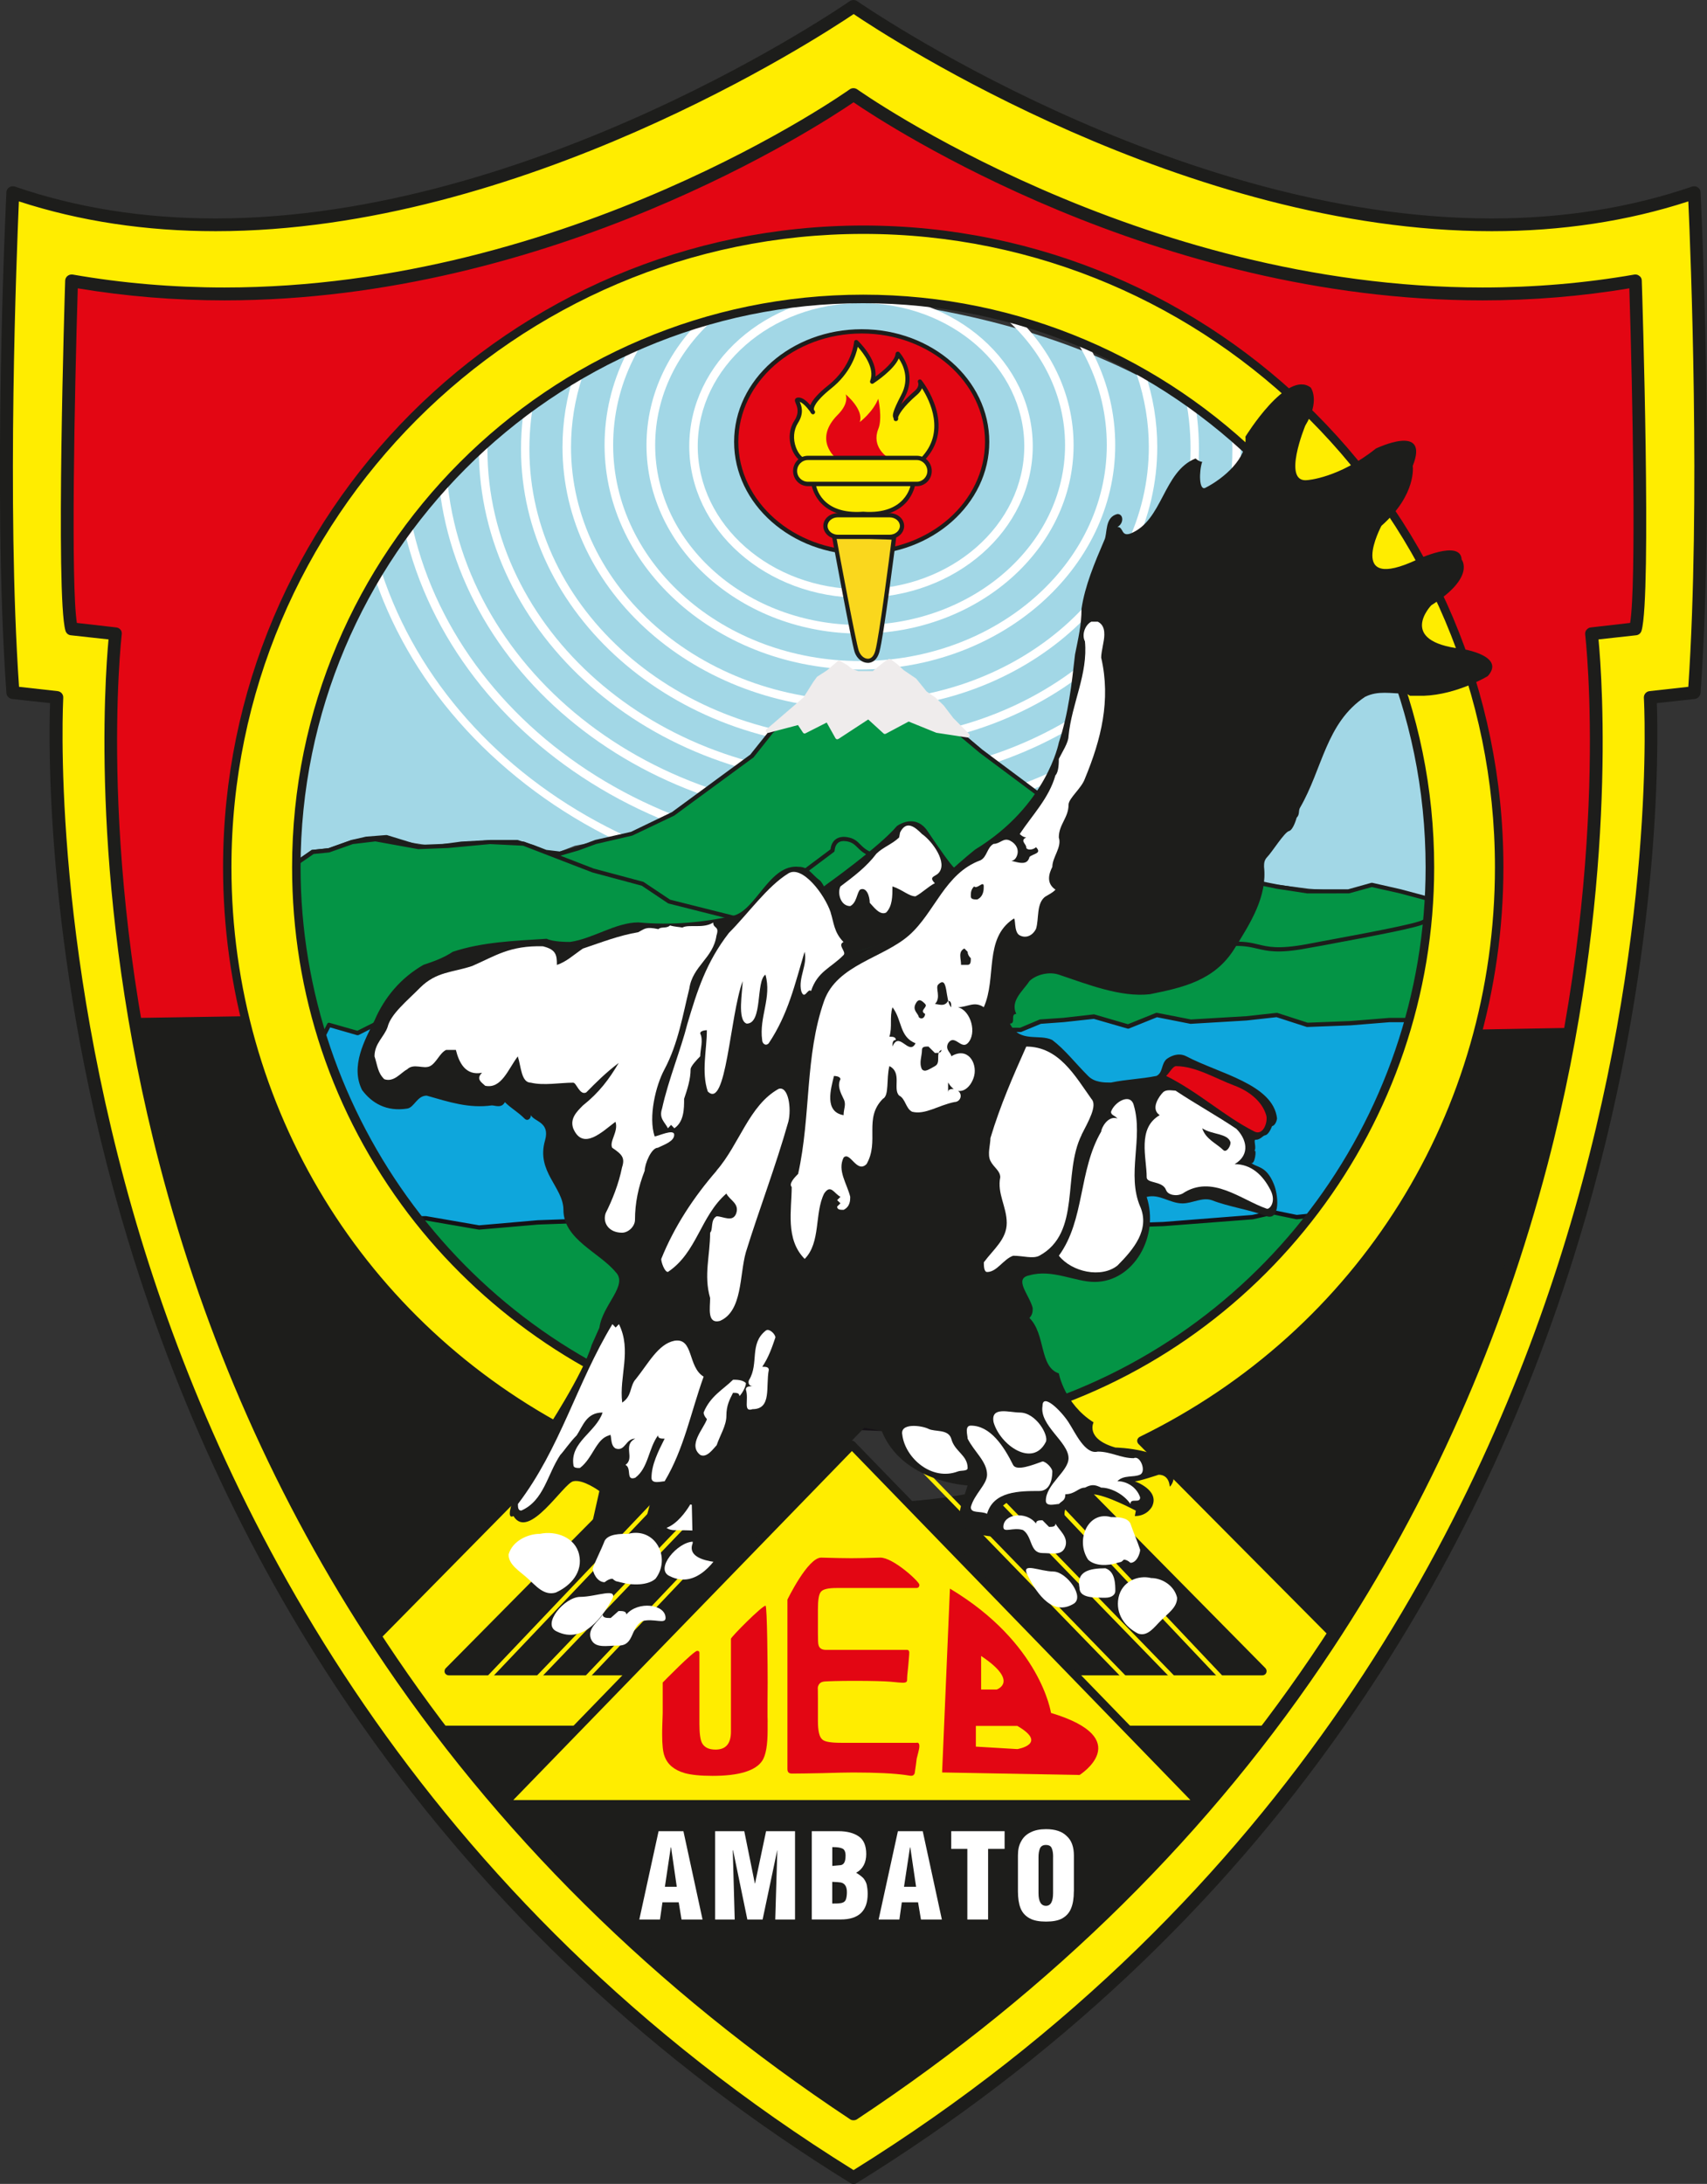 <?xml version="1.0" encoding="UTF-8"?>
<svg id="Capa_2" data-name="Capa 2" xmlns="http://www.w3.org/2000/svg" viewBox="0 0 344.44 440.59">
  <rect x="0" y="0" width="344.44" height="440.59" fill="#333333" stroke="none"/>
  <defs>
    <style>
      .cls-1, .cls-2 {
        fill: #fff;
      }

      .cls-3 {
        fill: #049445;
      }

      .cls-3, .cls-2, .cls-4, .cls-5, .cls-6, .cls-7, .cls-8, .cls-9 {
        fill-rule: evenodd;
      }

      .cls-4 {
        fill: #fad71d;
      }

      .cls-10 {
        fill: #efecec;
      }

      .cls-11, .cls-6 {
        fill: #e30613;
      }

      .cls-5 {
        fill: #a2d7e6;
      }

      .cls-7, .cls-12 {
        fill: #1d1d1b;
      }

      .cls-8 {
        fill: #0ea6dc;
      }

      .cls-9, .cls-13 {
        fill: #ffed00;
      }

      .cls-14 {
        fill: #151116;
      }
    </style>
  </defs>
  <g id="Capa_1-2" data-name="Capa 1">
    <g>
      <path class="cls-5" d="M59.79,174.97l2.64-2.99,2.65-.34,6.33-1.34,6.98-1.01,8.65,1.34h7.64l9.67-.33,7.32,2,4.32-1.66,10-2,10.32-4.34,6.32-5,6.01-4.33,5.3-5.03,6.68-6.98,3.64-3.02,4.02-4.69,2.64,1.02h4.01l4.32-1.33,12,10.35,12.62,10.98,13,9.37,17.64,7.33,16.62,4.68,12.99,1.65,8.99,.68,3.67-1.01,11.65,2.69s11.46-107.42-114.25-121.34c0,0-112.81,1.21-114.39,114.63Z"/>
      <g>
        <path class="cls-1" d="M173.73,120.59c-19.11,0-34.65-13.73-34.65-30.58s15.54-30.59,34.65-30.59,34.66,13.71,34.66,30.59-15.54,30.58-34.66,30.58Zm0-59.44c-18.17,0-32.94,12.95-32.94,28.86s14.77,28.86,32.94,28.86,32.95-12.96,32.95-28.86-14.77-28.86-32.95-28.86Z"/>
        <path class="cls-1" d="M173.54,127.82c-23.76,0-43.09-17.07-43.09-38.02s19.32-37.99,43.09-37.99,43.09,17.03,43.09,37.99-19.32,38.02-43.09,38.02Zm0-74.3c-22.82,0-41.34,16.27-41.34,36.28s18.52,36.29,41.34,36.29,41.37-16.27,41.37-36.29-18.57-36.28-41.37-36.28Z"/>
        <path class="cls-1" d="M173.54,135.07c-28.42,0-51.55-20.31-51.55-45.27,0-12.65,5.78-24.37,16.27-32.98,.11-.08,.22-.15,.34-.16l9.99-2.4,.08-.03,16.92-2.24c.05-.01,.09-.01,.09-.01l27.05,.75c.1,.03,.17,.03,.25,.05l7.57,2.23,8.22,1.92c.15,.03,.26,.09,.35,.19,10.26,8.61,15.91,20.22,15.91,32.68,0,24.96-23.11,45.27-51.51,45.27Zm-34.32-76.78c-10.01,8.24-15.5,19.42-15.5,31.5,0,24.02,22.36,43.57,49.82,43.57s49.79-19.55,49.79-43.57c0-11.89-5.38-22.99-15.11-31.24l-8.07-1.89-7.55-2.23-26.84-.74-16.78,2.23-9.76,2.36Z"/>
        <path class="cls-1" d="M173.54,143.05c-33.12,0-60.04-23.7-60.04-52.86,0-10.15,3.27-19.99,9.46-28.47,.1-.13,.25-.23,.4-.31l9.53-3.41,.05-.03,15.66-3.71,.08-.03,16.92-2.24c.05-.01,.09-.01,.09-.01l27.05,.75c.1,.03,.17,.03,.25,.05l7.57,2.23,18.98,4.45,.13,.04,3.7,1.49c.14,.05,.27,.13,.35,.28,6.4,8.63,9.79,18.63,9.79,28.92,0,29.16-26.9,52.86-59.99,52.86ZM124.21,62.95c-5.87,8.14-8.99,17.54-8.99,27.24,0,28.21,26.16,51.16,58.32,51.16s58.27-22.95,58.27-51.16c0-9.83-3.21-19.41-9.3-27.71l-3.42-1.37-18.94-4.44-7.55-2.23-26.84-.74-16.78,2.23-15.56,3.69-9.21,3.32Z"/>
        <path class="cls-1" d="M173.54,150.85c-37.73,0-68.41-27.03-68.41-60.25,0-8.58,1.96-16.81,5.79-24.51,.11-.2,.29-.38,.5-.42l21.48-7.68,.05-.03,15.66-3.71,.08-.03,16.92-2.24c.05-.01,.09-.01,.09-.01l27.05,.75c.1,.03,.17,.03,.25,.05l7.57,2.23,18.98,4.45,.13,.04,14.75,5.93c.07,.04,.1,.05,.1,.05l1.53,.87c.17,.09,.26,.21,.36,.39,3.67,7.53,5.5,15.56,5.5,23.86,0,33.22-30.67,60.25-68.4,60.25Zm-61.22-83.68c-3.65,7.37-5.5,15.23-5.5,23.43,0,32.28,29.94,58.52,66.73,58.52s66.68-26.24,66.68-58.52c0-7.94-1.74-15.64-5.25-22.88l-1.19-.72-14.68-5.89-18.94-4.44-7.55-2.23-26.84-.74-16.78,2.23-15.56,3.69-21.1,7.55Z"/>
        <path class="cls-1" d="M173.54,158.29c-42.43,0-76.92-30.39-76.92-67.69,0-6.15,.93-12.21,2.77-18.02,.05-.21,.19-.38,.38-.5l10.17-5.84s.08-.04,.13-.05l22.82-8.19,.05-.03,15.66-3.71,.08-.03,16.92-2.24c.05-.01,.09-.01,.09-.01l27.05,.75c.1,.03,.17,.03,.25,.05l7.57,2.23,18.98,4.45,.13,.04,14.75,5.93c.07,.04,.1,.05,.14,.07l13.04,7.64c.19,.11,.34,.29,.38,.5,1.59,5.44,2.38,11.17,2.38,16.97,0,37.3-34.48,67.69-76.84,67.69ZM100.92,73.43c-1.71,5.52-2.57,11.3-2.57,17.17,0,36.36,33.74,65.98,75.19,65.98s75.13-29.63,75.13-65.98c0-5.54-.73-10.98-2.23-16.15l-12.67-7.45-14.68-5.89-18.94-4.44-7.55-2.23-26.84-.74-16.78,2.23-15.56,3.69-22.68,8.14-9.82,5.67Z"/>
        <path class="cls-1" d="M173.54,165.77c-47.05,0-85.33-33.73-85.33-75.17,0-3.75,.26-7.29,.84-10.89,.04-.21,.18-.43,.34-.56l6.96-5.07s.07-.04,.07-.04l13.53-7.8s.08-.04,.13-.05l22.82-8.19,.05-.03,15.66-3.71,.08-.03,16.92-2.24c.05-.01,.09-.01,.09-.01l27.05,.75c.1,.03,.17,.03,.25,.05l7.57,2.23,18.98,4.45,.13,.04,14.75,5.93c.07,.04,.1,.05,.14,.07l13.94,8.19,9.02,5.18c.21,.13,.36,.33,.4,.59,.64,3.73,.93,7.37,.93,11.15,0,41.44-38.26,75.17-85.33,75.17ZM90.72,80.33c-.55,3.36-.78,6.76-.78,10.27,0,40.49,37.48,73.42,83.6,73.42s83.63-32.94,83.63-73.42c0-3.54-.28-6.98-.86-10.47l-8.67-4.97-13.86-8.16-14.68-5.89-18.94-4.44-7.55-2.23-26.84-.74-16.78,2.23-15.56,3.69-22.68,8.14-13.41,7.75-6.61,4.83Z"/>
        <path class="cls-1" d="M173.54,173.2c-51.71,0-93.79-37.05-93.79-82.59,0-1.38,0-2.69,.11-4.04,.01-.25,.15-.5,.33-.63l16.15-11.85s.07-.04,.07-.04l13.53-7.8s.08-.04,.13-.05l22.82-8.19,.05-.03,15.66-3.71,.08-.03,16.92-2.24c.05-.01,.09-.01,.09-.01l27.05,.75c.1,.03,.17,.03,.25,.05l7.57,2.23,18.98,4.45,.13,.04,14.75,5.93c.07,.04,.1,.05,.14,.07l13.94,8.19,14.78,8.55,3.45,2.32c.17,.15,.34,.38,.37,.63,.16,2.02,.23,3.74,.23,5.42,0,45.54-42.08,82.59-93.8,82.59ZM81.56,87.09c-.07,1.14-.07,2.31-.07,3.51,0,44.6,41.31,80.88,92.05,80.88s92.08-36.28,92.08-80.88c0-1.5-.07-3.08-.21-4.88l-3.03-2.06-14.75-8.5-13.86-8.16-14.68-5.89-18.94-4.44-7.55-2.23-26.84-.74-16.78,2.23-15.56,3.69-22.68,8.14-13.41,7.75-15.77,11.58Z"/>
        <path class="cls-1" d="M173.54,180.61c-26.68,0-51.96-8.97-71.1-25.34-19.14-16.3-30.18-38.21-31.09-61.64,0-.3,.11-.52,.32-.68l6.92-5.82,17.77-13.04s.07-.04,.07-.04l13.53-7.8s.08-.04,.13-.05l22.82-8.19,.05-.03,15.66-3.71,.08-.03,16.92-2.24c.05-.01,.09-.01,.09-.01l27.05,.75c.1,.03,.17,.03,.25,.05l7.57,2.23,18.98,4.45,.13,.04,14.75,5.93c.07,.04,.1,.05,.14,.07l13.94,8.19,14.78,8.55,10.95,7.48,.17-.12c.25-.17,.6-.2,.9-.05,.29,.15,.45,.43,.45,.75v.31c0,49.64-45.86,90.01-102.23,90.01ZM73.09,93.97c2.08,47.67,46.09,84.95,100.45,84.95s99.89-39.09,100.51-87.34c-.1-.03-.17-.07-.27-.11l-11.4-7.82-14.75-8.5-13.86-8.16-14.68-5.89-18.94-4.44-7.55-2.23-26.84-.74-16.78,2.23-15.56,3.69-22.68,8.14-13.41,7.75-17.68,12.96-6.56,5.5Z"/>
      </g>
      <g>
        <path class="cls-11" d="M15.14,57.58l-.47,68.53,10,1.34s-6.22,51.39,3.78,78.76l25.28,.43s-12.86-42.27,5.09-80.1c0,0,10.22-28.25,33.07-46.04,0,0,32.19-30.26,76.1-31.58,0,0,61.49-4.24,105.18,49.37,0,0,37.95,48.73,21.1,106.76l-1.57,3.59,25.08-.44s9.31-73.44,3.1-79.67l9.97-1.33-1.09-69.63s-84.1,15.08-157.54-38.5c0,0-85.21,53.18-157.08,38.5Z"/>
        <path class="cls-11" d="M292.71,209.1c-.14,0-.28-.08-.36-.21-.06-.12-.09-.28-.06-.4l1.57-3.58c8.65-29.8,2.47-57.12-4.21-74.8-7.26-19.16-16.7-31.41-16.81-31.54-37.3-45.73-87.22-49.28-101.64-49.28-2.02,0-3.14,.07-3.14,.07-43.29,1.33-75.55,31.2-75.86,31.48-22.53,17.55-32.86,45.59-32.95,45.9-17.29,36.36-5.8,77.33-5.11,79.71,0,0,.06,.12,.06,.21,0,.26-.2,.42-.46,.46h0l-25.31-.46c-.16,0-.31-.09-.38-.28-9.44-25.86-4.4-73.54-3.85-78.54l-9.58-1.27c-.21-.04-.39-.23-.35-.43l.45-68.53c0-.12,.04-.24,.15-.33,.11-.05,.23-.09,.36-.08,8.28,1.69,17.19,2.55,26.47,2.55,63.86,0,129.67-40.59,130.31-41,.15-.08,.33-.08,.47,.01,45.74,33.38,95.41,40.38,129.01,40.38,17.13,0,28.09-1.92,28.23-1.94,.1-.01,.23,.03,.34,.08,.08,.09,.14,.21,.14,.32l1.12,69.64c0,.24-.18,.42-.39,.46l-9.28,1.21c5.34,9.37-3.07,76.45-3.45,79.38-.04,.23-.23,.38-.42,.38l-25.08,.47h0ZM171.2,48.42c14.53,0,64.77,3.57,102.33,49.62,.09,.13,9.63,12.45,16.92,31.76,6.77,17.79,12.97,45.31,4.24,75.42l-1.31,3,24.02-.4c3.22-25.44,7.97-74.16,3.2-78.93-.13-.12-.15-.31-.1-.44,.05-.16,.2-.27,.35-.31l9.6-1.29-1.09-68.76c-2.33,.39-12.7,1.89-27.86,1.89-33.68,0-83.39-7-129.27-40.38-4.5,2.73-68.4,41.01-130.53,41.01-9.15,0-17.93-.84-26.13-2.49l-.45,67.63,9.63,1.3c.23,.01,.37,.21,.35,.46-.05,.52-6.05,51.26,3.66,78.29l24.41,.43c-1.41-5.19-11.42-44.67,5.29-79.85,.09-.23,10.5-28.54,33.2-46.17,.29-.3,32.78-30.39,76.35-31.73,0,0,1.14-.05,3.2-.05Z"/>
      </g>
      <g>
        <path class="cls-7" d="M28.45,206.22l20.87-.32,4.22,12.47,7.56,17.12,6.86,12.03,10.2,13.1,9.77,10.03,9.11,7.15,6.64,4.87s74.78,54.98,155.31-11.13c0,0,32.21-28.26,38.84-62.95l19.93-.35-11.28,41.3-8.21,24.25-9.1,19.79-10.41,20.91-10.9,17.37-12.86,17.76-27.52,32.01-19.75,18.04-16.62,13.57-18.92,13.25-24.61-17.7-18.19-15.34-12.19-12.01-13.54-14.01-16.2-20.04-13.09-18.67-11.77-19.36-10.43-22.03-8.62-18.92-6.23-17.58-8.66-33.35-.25-11.26Z"/>
        <path class="cls-12" d="M172.22,427.32c-.17,0-.34-.04-.49-.16l-24.61-17.67-18.23-15.39-12.25-12.07-13.59-14.05-16.23-20.06-13.12-18.74-11.79-19.39-.05-.08-10.43-22.04-8.63-18.9-6.26-17.64-8.68-33.46-.03-.17-.23-11.27c-.03-.23,.04-.44,.23-.62,.14-.17,.36-.26,.59-.26l20.9-.33c.37,.04,.7,.25,.82,.62l4.22,12.44,7.49,17.01,6.82,11.92,10.15,13.06,9.68,9.93,9.06,7.08,6.64,4.89c.29,.17,29.43,21.25,70.19,21.25,29.59,0,57.89-10.9,84.08-32.38,.3-.26,32-28.42,38.52-62.42,.08-.42,.45-.71,.84-.71l19.92-.36c.28,0,.53,.12,.7,.33,.15,.19,.21,.5,.12,.75l-11.25,41.3-8.22,24.29s-.01,.04-.04,.07l-9.09,19.8-10.47,20.93-10.9,17.44-12.9,17.84-27.54,32.09s-.07,.04-.07,.04l-19.79,18.06-16.64,13.61-18.96,13.26c-.16,.11-.32,.15-.5,.15Zm-108.82-118.37l11.76,19.3,13.02,18.66,16.19,19.96,13.5,13.94,12.19,12.01,18.12,15.3,24.05,17.29,18.39-12.88,16.6-13.53,19.68-17.95,27.48-32.01,12.83-17.74,10.86-17.29,10.38-20.86,9.06-19.71,8.18-24.22,10.98-40.12-18.1,.31c-6.9,34.28-38.65,62.46-38.96,62.78-26.53,21.72-55.18,32.76-85.2,32.76-41.33,0-70.92-21.4-71.21-21.61l-6.65-4.89-9.12-7.15s-.07-.05-.07-.05l-9.79-10.03-.07-.07-10.2-13.12s-.06-.07-.07-.12l-6.88-12s-.01-.08-.04-.08l-7.55-17.13-4.04-11.93-19.4,.3,.24,10.28,8.61,33.27,6.22,17.52,8.61,18.81,10.4,22Z"/>
      </g>
      <polygon class="cls-8" points="63.1 204.58 74.08 250.08 274.1 249.21 288.75 202.01 63.1 204.58"/>
      <g>
        <g>
          <polygon class="cls-3" points="58.78 174.86 63.12 171.84 66.38 171.52 71.08 169.85 73.98 169.19 77.96 168.87 84.47 170.87 88.08 170.87 93.13 170.19 98.92 169.85 104.33 169.85 107.61 170.87 110.13 171.84 113.04 172.19 116.65 171.19 120.27 169.85 127.47 168.2 135.81 164.2 143.05 158.89 151.7 152.55 155.7 147.58 162.91 141.28 165.46 137.6 169.43 134.62 171.97 136.26 176.33 136.6 179.21 134.27 184.26 138.6 188.24 141.95 194.01 148.25 198.02 151.56 205.58 157.22 211.36 161.55 218.96 166.54 252.61 177.85 257.65 178.84 263.8 179.83 267.79 179.83 272.12 179.83 276.82 178.49 282.61 179.83 287.67 181.16 291.31 181.16 290.58 205.79 280.44 205.79 272.51 206.43 263.8 206.77 257.65 204.77 251.53 205.44 240.3 206.11 233.45 204.77 227.63 207.1 220.79 205.12 214.65 205.79 209.94 206.11 205.94 207.79 85.56 207.44 82.3 207.44 79.01 208.11 76.15 206.43 72.18 208.44 66.38 206.77 64.2 211.1 57.7 191.48 58.78 174.86"/>
          <path class="cls-12" d="M64.2,211.51h-.04c-.17,0-.31-.12-.36-.29l-6.52-19.6s0-.12,0-.17l1.07-16.62c0-.13,.08-.25,.17-.35l4.33-2.98c.07-.04,.14-.05,.24-.05l3.17-.33,4.66-1.66,2.92-.67,4.05-.32h.17l6.45,1.98h3.55l5.02-.67,5.8-.32h5.56l3.26,1.02,2.53,.98,2.71,.32,3.55-.98,3.59-1.34,7.24-1.64,8.26-3.98,15.81-11.6,3.94-4.93,7.27-6.33,2.47-3.62s.07-.07,.1-.08l3.96-3c.16-.12,.35-.12,.5-.01l2.44,1.58,4.08,.32,2.75-2.2c.16-.13,.4-.13,.56,0l5.05,4.32,3.95,3.32,5.84,6.34,3.94,3.3,13.36,9.97,7.53,4.93,33.59,11.29,5,.99,6.15,.98h8.16l4.65-1.3s.16-.01,.22-.01l5.77,1.31,5,1.34h3.61c.12,0,.2,.04,.28,.12,.1,.08,.14,.21,.14,.31l-.72,24.61c0,.23-.2,.43-.43,.43h-10.13l-7.91,.64-8.7,.33s-.12,0-.15-.01l-6.08-1.97-6.04,.67-11.23,.67h-.11l-6.74-1.33-5.66,2.28c-.08,.04-.19,.04-.3,.01l-6.79-1.96-6.05,.66-4.63,.34-3.92,1.62s-.11,.04-.18,.04h0l-120.38-.35h-3.24l-3.2,.66c-.1,.03-.2,0-.29-.04l-2.68-1.57-3.77,1.9c-.11,.04-.21,.04-.32,.03l-5.44-1.57-2.03,4.01c-.06,.15-.21,.23-.37,.23Zm-6.09-20.1l6.18,18.55,1.72-3.38c.09-.23,.3-.29,.48-.23l5.63,1.6,3.83-1.92c.13-.07,.27-.04,.4,.01l2.75,1.6,3.1-.66h3.35l120.3,.36,3.89-1.64c.06-.03,.09-.04,.16-.04l4.68-.32,6.13-.7s.14,0,.17,.03l6.72,1.96,5.64-2.28c.09-.01,.19-.04,.27-.01l6.8,1.33,11.15-.66,6.12-.67h.14l6.13,1.98,8.59-.33,7.92-.64h9.77l.68-23.77h-3.27l-5.07-1.35-5.66-1.27-4.61,1.27h-.11s-8.32,.01-8.32,.01l-6.2-.95-5.07-1.05-33.69-11.34s-.06-.01-.06-.01l-7.63-4.99-13.41-10-3.99-3.34-5.82-6.35-3.94-3.28-4.81-4.09-2.59,2.09c-.1,.05-.19,.09-.33,.09l-4.33-.34s-.13-.01-.19-.07l-2.29-1.49-3.67,2.78-2.49,3.59s-.04,.04-.07,.09l-7.23,6.3-3.93,4.95-.09,.05-15.89,11.66-8.41,4.01-.08,.03-7.25,1.68-3.57,1.31-3.63,1.05h-.19l-2.88-.36h-.09s-2.55-1.03-2.55-1.03l-3.17-.97h-5.34l-5.75,.36-5.05,.66h-3.65s-.09,0-.13-.03l-6.43-1.97-3.9,.32-2.81,.66-4.69,1.66s-.04,.03-.08,.03l-3.17,.31-4.04,2.8-1.1,16.34Z"/>
        </g>
        <g>
          <path class="cls-3" d="M60.09,173.98l3.03-2.13,3.26-.32,4.71-1.68,4.67-.55,8.72,1.57,5.93-.23,8.52-.79,6.74,.35,13.98,5.38,10.02,2.69,5.38,3.63,14.32,3.59,18.63-13.94s0-2.69,2.86-2.25c2.88,.46,2.14,2.71,6.82,3.59,4.67,.91,7.86,1.34,13.63,2.68,5.71,1.35,15.04,9.44,25.06,10.35,10.03,.91,11.11,7.19,18.63,6.3,7.52-.88,6.81-1.35,13.27-1.78,6.44-.46,5.74,2.25,15.39,.43,9.68-1.78,22.23-4.04,23.65-4.95"/>
          <path class="cls-12" d="M233.59,192.73c-3.08,0-5.05-1.25-7.29-2.67-2.38-1.53-5.09-3.27-9.96-3.71-6.27-.56-12.35-3.91-17.21-6.62-3.1-1.73-5.79-3.22-7.92-3.73-3.95-.93-6.64-1.41-9.52-1.94-1.3-.21-2.63-.46-4.08-.75-2.73-.52-3.75-1.5-4.57-2.32-.6-.59-1.11-1.09-2.25-1.27-.74-.11-1.34,0-1.72,.35-.62,.54-.65,1.46-.65,1.46,0,.16-.05,.28-.16,.36l-18.62,13.96c-.12,.05-.25,.08-.39,.05l-14.31-3.61-.14-.05-5.3-3.55-9.97-2.68-13.97-5.39-6.65-.33-8.49,.79-5.95,.23h-.09l-8.64-1.56-4.54,.54-4.69,1.66s-.04,.03-.08,.03l-3.14,.31-2.96,2.04c-.19,.15-.45,.08-.6-.08-.11-.21-.07-.48,.13-.63l3-2.11c.07-.04,.14-.05,.24-.05l3.17-.33,4.66-1.66h.07l4.69-.58h.09l8.7,1.56,5.89-.23,8.5-.75,6.78,.32c.07,0,.11,0,.16,.03l13.97,5.4,9.97,2.67s.09,.01,.15,.07l5.32,3.55,14.06,3.53,18.3-13.69c.05-.42,.21-1.3,.91-1.92,.62-.51,1.42-.7,2.43-.54,1.41,.21,2.05,.84,2.72,1.53,.77,.75,1.64,1.61,4.12,2.08,1.46,.28,2.79,.51,4.08,.75,2.9,.52,5.61,1.03,9.55,1.96,2.28,.51,4.99,2.04,8.16,3.78,5.05,2.82,10.77,5.98,16.89,6.53,5.07,.47,7.88,2.28,10.35,3.85,2.43,1.53,4.52,2.88,8.19,2.47,3.32-.42,5-.71,6.47-.99,1.8-.31,3.19-.58,6.77-.83,2.72-.17,4.21,.16,5.68,.52,2,.48,4.05,.99,9.69-.04l3.12-.59c8.53-1.58,19.16-3.55,20.36-4.32,.21-.11,.47-.07,.59,.13,.14,.2,.07,.47-.12,.59-1.27,.79-9.38,2.33-20.67,4.44l-3.15,.56c-5.78,1.1-7.95,.56-10.05,.07-1.41-.33-2.83-.67-5.41-.5-3.53,.24-4.91,.5-6.67,.82-1.41,.27-3.16,.59-6.55,1.01-.51,.05-1.01,.05-1.46,.05Z"/>
        </g>
      </g>
      <g>
        <polygon class="cls-3" points="75.89 247.35 79.88 245.88 85.98 245.75 96.69 247.63 108.55 246.61 121.45 246.14 154.01 249.63 234.75 246.93 252.7 245.55 257.03 244.61 261.65 245.51 265.62 245.09 271.65 248.16 261.65 261.14 238.36 274.28 214.1 284.23 181.35 288.41 147.7 287.01 130.94 282.09 103.99 270.58 83.91 255.76 75.89 247.35"/>
        <path class="cls-14" d="M181.35,288.84h-.01l-33.66-1.38s-.08,0-.11-.03l-16.74-4.92-27.01-11.54s-.04-.04-.09-.05l-20.05-14.8-8.08-8.47c-.11-.09-.15-.23-.11-.38,.01-.16,.13-.25,.25-.3l3.99-1.5,.13-.04,6.09-.09,10.73,1.86,11.81-1.03,12.94-.46,32.6,3.5,80.68-2.69,17.94-1.41,4.29-.94h.17l4.56,.93,3.89-.42c.09,0,.17,0,.25,.04l6.01,3.06c.14,.07,.2,.17,.23,.28,.03,.12,0,.24-.07,.36l-10.02,12.98s-.07,.08-.07,.08l-23.35,13.18-24.3,9.99-.12,.03-32.74,4.17h-.04Zm-33.6-2.25l33.58,1.38,32.62-4.14,24.23-9.96,23.17-13.07,9.65-12.49-5.46-2.75-3.82,.42h-.15l-4.54-.94-4.23,.95-18.03,1.38-80.76,2.72-32.58-3.51-12.86,.47-11.84,1.02h-.11l-10.72-1.85-5.93,.09-3.3,1.22,7.57,7.96,19.96,14.72,26.91,11.52,16.64,4.87Z"/>
      </g>
      <g>
        <path class="cls-6" d="M148.54,89.14c0-12.29,11.31-22.29,25.34-22.29s25.3,10,25.3,22.29-11.31,22.35-25.3,22.35-25.34-10.01-25.34-22.35Z"/>
        <path class="cls-12" d="M173.88,111.92c-14.2,0-25.75-10.22-25.75-22.78s11.56-22.72,25.75-22.72,25.74,10.19,25.74,22.72-11.54,22.78-25.74,22.78Zm0-44.64c-13.71,0-24.9,9.81-24.9,21.86s11.18,21.91,24.9,21.91,24.88-9.83,24.88-21.91-11.15-21.86-24.88-21.86Z"/>
      </g>
      <g>
        <path class="cls-9" d="M203.95,285.71c48.74-13.14,84.58-57.74,84.58-110.75,0-63.3-51.22-114.63-114.35-114.63S59.79,111.66,59.79,174.97c0,52.19,34.73,96.21,82.3,110.13l-51.52,52.06H254.72l-50.76-51.44Zm-88.01,3.93c-41.61-21.28-70.11-64.63-70.11-114.67,0-71.04,57.47-128.63,128.35-128.63s128.28,57.59,128.28,128.63c0,50.89-29.43,94.85-72.14,115.73l46.55,46.88-8.68,11.42H76.11l-8.33-10.55,48.17-48.81Z"/>
        <path class="cls-12" d="M268.2,349.86H76.11c-.28,0-.51-.11-.68-.31l-8.3-10.56c-.3-.35-.26-.82,.06-1.15l47.31-47.94c-42.89-22.44-69.49-66.36-69.49-114.93,0-71.4,57.95-129.47,129.19-129.47s129.16,58.07,129.16,129.47c0,24.76-6.98,48.8-20.18,69.56-12.67,19.91-30.42,35.91-51.42,46.4l45.73,46.05c.3,.31,.34,.78,.05,1.1l-8.65,11.45c-.15,.23-.4,.34-.68,.34Zm-191.69-1.72h191.29l7.94-10.48-46.03-46.36c-.18-.19-.28-.5-.24-.75,.06-.3,.24-.51,.47-.66,44.21-21.57,71.71-65.62,71.71-114.93,0-70.45-57.2-127.77-127.45-127.77S46.7,104.52,46.7,174.97c0,48.32,26.68,91.96,69.62,113.92,.23,.11,.42,.35,.45,.6,.04,.29-.03,.58-.25,.75l-47.58,48.3,7.56,9.6Zm178.21-10.15H90.57c-.36,0-.67-.2-.82-.51-.11-.32-.05-.7,.21-.94l50.5-51.05c-22.88-7.02-43.45-21.41-58.05-40.59-15.36-20.26-23.47-44.4-23.47-69.94,0-63.68,51.71-115.51,115.24-115.51s115.21,51.83,115.21,115.51c0,51.67-34.4,97.18-83.79,111.19l49.74,50.39c.23,.24,.3,.62,.17,.94-.12,.31-.43,.51-.8,.51Zm-162.06-1.7H252.66l-49.31-49.96c-.21-.24-.31-.54-.21-.83,.06-.29,.3-.54,.6-.6,49.42-13.34,83.92-58.54,83.92-109.93,0-62.73-50.92-113.8-113.48-113.8S60.65,112.24,60.65,174.97c0,50.29,33.58,95.24,81.66,109.3,.32,.08,.52,.32,.6,.59,.06,.31-.01,.59-.23,.84l-50.03,50.59Z"/>
      </g>
      <polygon class="cls-12" points="119.28 192.8 119.94 193.44 120.6 192.8 119.28 192.8"/>
      <line class="cls-12" x1="72.62" y1="220.48" x2="73.25" y2="221.14"/>
      <g>
        <path class="cls-9" d="M172.22,426.48c171.58-113.72,148.91-298.63,148.91-298.63l8.87-.98c2-6.94,0-70.21,0-70.21-84.81,14.8-157.79-37.58-157.79-37.58,0,0-72.98,52.38-157.79,37.58,0,0-1.98,63.26,0,70.21l8.85,.98S.62,312.75,172.22,426.48Zm0,12.84C-.37,332.54,11.48,140.7,11.48,140.7l-8.89-.98C-.37,98.19,2.58,38.87,2.58,38.87,80.51,65.56,172.22,1.28,172.22,1.28c0,0,91.74,64.28,169.62,37.59,0,0,2.96,59.32,0,100.85l-8.85,.98s11.81,191.84-160.77,298.62Z"/>
        <path class="cls-12" d="M172.22,440.59c-.22,0-.46-.04-.66-.19-39.55-24.45-72.61-55.41-98.31-92.07-20.59-29.31-36.52-62.26-47.38-98-16.84-55.45-16.05-100.58-15.77-108.48l-7.68-.84c-.62-.09-1.1-.59-1.13-1.22-2.92-41.1-.03-100.38,0-101,0-.4,.24-.76,.55-.99,.35-.24,.78-.28,1.16-.16,12.41,4.28,26.01,6.43,40.48,6.43C108.13,44.07,170.85,.66,171.48,.22c.45-.29,1.05-.29,1.46,0,.66,.44,63.35,43.85,128.03,43.85,14.4,0,28.04-2.16,40.47-6.43,.38-.12,.82-.08,1.14,.16,.34,.23,.56,.59,.56,.99,.03,.62,2.92,59.9,0,101-.07,.63-.52,1.13-1.14,1.22l-7.68,.84c.29,7.9,1.07,53.03-15.77,108.48-10.85,35.74-26.78,68.69-47.37,98-25.67,36.67-58.76,67.62-98.29,92.07-.19,.15-.42,.19-.66,.19ZM3.82,138.56l7.8,.87c.68,.07,1.19,.67,1.14,1.34,0,.48-2.71,48.5,15.62,108.9,16.92,55.58,55.54,133.23,143.85,188.13,88.3-54.9,126.96-132.54,143.83-188.13,18.37-60.39,15.68-108.41,15.64-108.9-.03-.67,.46-1.27,1.15-1.34l7.82-.87c2.49-37,.46-88.02,0-97.93-12.27,4-25.6,6.01-39.67,6.01-61.69,0-121.47-38.88-128.75-43.8-7.3,4.92-67.05,43.8-128.73,43.8-14.1,0-27.44-2.01-39.71-6.01-.42,9.91-2.51,60.93,.03,97.93ZM172.22,427.75c-.26,0-.49-.05-.7-.21-39.28-26.02-71.58-57.99-96.03-94.99-19.56-29.59-34.14-62.47-43.31-97.7-14.21-54.42-11.02-97.9-10.28-105.85l-7.63-.84c-.5-.05-.93-.42-1.07-.94-2-7.02-.14-67.99-.05-70.6,0-.35,.19-.72,.45-.93,.3-.25,.66-.35,1.07-.3,9.95,1.74,20.26,2.61,30.62,2.61h0c69.66,0,125.62-39.57,126.17-39.98,.44-.31,1.06-.31,1.5,0,.58,.4,56.53,39.98,126.19,39.98,10.36,0,20.67-.87,30.64-2.61,.37-.05,.74,.04,1.02,.3,.32,.2,.47,.58,.47,.93,.1,2.6,1.99,63.57-.04,70.6-.15,.52-.56,.88-1.08,.94l-7.61,.84c.76,7.95,3.95,51.44-10.26,105.85-9.22,35.23-23.78,68.12-43.33,97.7-24.41,37-56.74,68.97-96.02,94.99-.21,.16-.47,.21-.72,.21ZM15.49,125.67l7.96,.91c.34,.03,.66,.2,.88,.47,.21,.25,.29,.62,.23,.95-.03,.47-5.44,46.75,10.12,106.31,14.33,54.72,49.8,132.16,137.54,190.59,87.8-58.45,123.29-135.94,137.56-190.71,15.54-59.52,10.13-105.72,10.08-106.19-.04-.33,.05-.7,.28-.95,.23-.27,.51-.44,.87-.47l7.92-.91c1.27-7.72,.5-46.21-.16-67.5-9.64,1.61-19.59,2.43-29.61,2.43-66.12,0-119.99-35.23-126.93-39.96-6.94,4.73-60.84,39.96-126.93,39.96h0c-10.01,0-19.97-.82-29.61-2.43-.65,21.29-1.41,59.78-.18,67.5Z"/>
      </g>
      <path class="cls-2" d="M135.41,372.69h-.06l-1.19,7.96h2.4l-1.15-7.96Zm-6.41,14.56l3.89-17.82h5.01l3.86,17.82h-4.24l-.57-3.47h-3.28l-.5,3.47h-4.19Z"/>
      <polygon class="cls-2" points="144.3 387.25 144.3 369.43 150.18 369.43 152.31 379.96 152.36 379.96 154.58 369.43 160.42 369.43 160.42 387.25 156.43 387.25 156.85 373.28 156.83 373.28 153.88 387.25 150.8 387.25 147.92 373.28 147.86 373.28 148.25 387.25 144.3 387.25"/>
      <path class="cls-2" d="M167.94,384.03c.76-.01,1.31-.01,1.54-.07,.28-.01,.52-.09,.74-.2,.21-.12,.4-.33,.5-.66,.09-.31,.17-.76,.17-1.37,0-.64-.13-1.11-.38-1.43-.2-.28-.5-.44-.84-.52-.37-.05-.98-.12-1.74-.13v4.38Zm0-7.59c.83-.08,1.42-.12,1.7-.16,.31-.05,.54-.21,.71-.5s.27-.75,.27-1.45-.22-1.21-.62-1.39c-.42-.21-1.09-.3-2.06-.3v3.79Zm-4.14,10.81v-17.82h5.38c1.73,0,3.11,.36,4.12,1.07,.98,.67,1.49,1.86,1.49,3.55s-.67,3.04-2.01,3.74v.04c.64,.38,1.11,.76,1.45,1.1,.3,.39,.54,.82,.66,1.29,.1,.5,.19,1.1,.19,1.86,0,3.43-1.8,5.16-5.42,5.16h-5.85Z"/>
      <path class="cls-2" d="M183.68,372.69h-.06l-1.21,7.96h2.44l-1.17-7.96Zm-6.39,14.56l3.89-17.82h5.01l3.86,17.82h-4.22l-.58-3.47h-3.28l-.49,3.47h-4.2Z"/>
      <polygon class="cls-2" points="191.94 369.43 202.71 369.43 202.71 373 199.38 373 199.38 387.25 195.19 387.25 195.19 373 191.94 373 191.94 369.43"/>
      <path class="cls-2" d="M212.5,374.64c0-.76-.08-1.31-.28-1.77-.16-.43-.55-.66-1.19-.66-.59,0-.98,.23-1.19,.7-.18,.46-.29,.99-.29,1.73v7.29c0,1.66,.5,2.56,1.51,2.56,.96,0,1.43-.9,1.43-2.56v-7.29Zm4.18,6.93c0,1.37-.18,2.51-.54,3.39-.36,.92-.96,1.58-1.78,2.05-.8,.46-1.93,.66-3.29,.66s-2.49-.2-3.31-.66c-.86-.47-1.47-1.13-1.84-2.05-.34-.88-.52-2.02-.52-3.39v-7.23c0-1.14,.19-2.09,.66-2.88,.41-.8,1.07-1.41,1.93-1.82,.84-.42,1.86-.62,3.08-.62,1.82,0,3.21,.44,4.16,1.38,.99,.88,1.46,2.21,1.46,3.94v7.23Z"/>
      <g>
        <g>
          <path class="cls-4" d="M168.25,107.99s3.91,21.26,4.63,23.38c.68,2.16,3.33,2.96,4.16,0,.83-2.98,3.34-22.91,3.34-22.91l-12.13-.47Z"/>
          <path class="cls-12" d="M175.13,133.73h0c-1.17,0-2.25-.88-2.69-2.2-.68-2.14-4.44-22.59-4.59-23.45-.03-.13,0-.24,.08-.36,.09-.09,.21-.13,.35-.16l12.13,.48c.13,0,.23,.04,.31,.15,.11,.08,.11,.21,.11,.31-.11,.83-2.52,20.01-3.38,23-.56,2.02-1.82,2.23-2.31,2.23Zm-6.36-25.28c.6,3.3,3.89,20.93,4.5,22.8,.31,.94,1.07,1.65,1.86,1.65,.68,0,1.21-.58,1.49-1.62,.76-2.69,2.92-19.4,3.28-22.4l-11.14-.43Z"/>
        </g>
        <g>
          <path class="cls-13" d="M162.22,92.84c-1.78-.54-3.53-4.61-1.6-7.7,1.97-3.08-.7-4.53,.54-4.53s2.86,2.53,2.86,2.53c0,0-1.63-1.09,3.38-5.07,5.03-3.98,5.36-9.05,5.36-9.05,0,0,4.65,4.32,3.21,7.96,0,0,4.98-3.24,5.18-5.64,0,0,3.58,3.82,1.07,8.55-2.47,4.72-1.44,3.97-1.44,4.52l-.04,.12c-.11,0-.2-1.57,4.16-5.36,1.26-1.1,.72-2.18,.72-2.18,0,0,7.31,8.96,.35,15.85h-23.75Z"/>
          <path class="cls-12" d="M185.97,93.26h-23.86c-.94-.3-1.82-1.31-2.35-2.71-.7-1.92-.52-4.02,.5-5.63,1.1-1.7,.59-2.84,.33-3.49-.15-.36-.29-.66-.11-.95,.18-.28,.54-.28,.68-.28,.8,0,1.64,.72,2.35,1.54,.4-1.06,1.62-2.41,3.61-4,4.81-3.82,5.21-8.69,5.21-8.69,0-.23,.11-.36,.27-.44,.16-.05,.34-.01,.46,.09,.17,.17,3.96,3.74,3.59,7.28,1.59-1.15,3.97-3.19,4.06-4.64,.03-.17,.13-.32,.29-.36,.17-.07,.34-.03,.47,.09,.04,.04,3.74,4.09,1.12,9.01-.3,.59-.55,1.09-.76,1.51,.62-.75,1.53-1.69,2.8-2.78,.97-.86,.62-1.66,.62-1.66-.1-.17-.05-.4,.13-.54,.19-.11,.43-.09,.56,.09,.09,.09,7.49,9.34,.33,16.44-.09,.09-.19,.09-.3,.09Zm-23.68-.84h23.5c5.07-5.16,1.84-11.6,.25-14.09-.15,.38-.42,.78-.84,1.18-3.18,2.73-3.85,4.24-3.99,4.69,.03,.08,.03,.13,.03,.23,0,.58-.59,.64-.82,.38-.08-.12-.11-.24-.11-.44-.31-.51-.25-1.25,1.53-4.67,1.78-3.34,.36-6.15-.49-7.39-.98,2.29-4.68,4.76-5.13,5.05-.15,.11-.36,.09-.51-.03-.13-.12-.2-.31-.13-.48,1.02-2.57-1.35-5.6-2.5-6.88-.34,1.66-1.51,5.35-5.4,8.43-3.45,2.78-3.51,3.97-3.45,4.26,.1,.17,.18,.27,.18,.27,.11,.16,.07,.38-.08,.54-.14,.15-.36,.15-.52,.04-.07-.04-.24-.19-.34-.46-.78-1.07-1.57-1.81-2.1-1.98h0c.31,.71,.97,2.21-.37,4.29-.88,1.41-1.01,3.22-.4,4.88,.4,1.09,1.07,1.96,1.7,2.17Z"/>
        </g>
        <path class="cls-11" d="M168.66,92.39s-4.63-3.65,.37-8.7c2.44-2.41,1.6-4.14,1.6-4.14,0,0,3.74,3.07,2.85,5.6,0,0,2.67-2,3.73-4.71,0,0,.91,3.98,0,6.14-1.37,3.47,1.64,5.62,2.17,5.8,.54,.17-10.72,0-10.72,0Z"/>
        <g>
          <path class="cls-13" d="M184.19,97.83s-.9,6.5-9.98,5.79c-9.12,.71-10-5.79-10-5.79"/>
          <path class="cls-12" d="M172.78,104.12c-8.07,0-8.98-6.17-9.01-6.23-.04-.23,.13-.44,.38-.48,.22-.03,.44,.13,.48,.36,.03,.27,.95,6.11,9.53,5.46,8.66,.67,9.59-5.39,9.59-5.39,.05-.29,.26-.46,.49-.43,.25,.04,.4,.25,.4,.48-.03,.07-1.07,6.93-10.48,6.17-.48,.05-.95,.07-1.37,.07Z"/>
        </g>
        <g>
          <path class="cls-13" d="M179.5,108.3c1.41,0,2.51-.97,2.51-2.18s-1.09-2.17-2.51-2.17h-10.44c-1.36,0-2.51,.98-2.51,2.17s1.15,2.18,2.51,2.18h10.44Z"/>
          <path class="cls-12" d="M179.5,108.74h-10.44c-1.6,0-2.93-1.18-2.93-2.63s1.33-2.59,2.93-2.59h10.44c1.6,0,2.94,1.15,2.94,2.59s-1.34,2.63-2.94,2.63Zm-10.44-4.37c-1.13,0-2.07,.78-2.07,1.74s.94,1.77,2.07,1.77h10.44c1.13,0,2.08-.8,2.08-1.77s-.95-1.74-2.08-1.74h-10.44Z"/>
        </g>
        <g>
          <path class="cls-13" d="M184.99,97.63c1.45,0,2.58-1.14,2.58-2.6s-1.13-2.64-2.58-2.64h-21.96c-1.42,0-2.59,1.19-2.59,2.64s1.17,2.6,2.59,2.6h21.96Z"/>
          <path class="cls-12" d="M184.99,98.08h-21.96c-1.68,0-3-1.37-3-3.06s1.33-3.07,3-3.07h21.96c1.68,0,3.02,1.37,3.02,3.07s-1.35,3.06-3.02,3.06Zm-21.96-5.27c-1.19,0-2.19,.98-2.19,2.21s.99,2.17,2.19,2.17h21.96c1.17,0,2.13-.98,2.13-2.17s-.96-2.21-2.13-2.21h-21.96Z"/>
        </g>
      </g>
      <g>
        <polygon class="cls-10" points="154.94 147.44 158.19 144.62 161.1 142.18 162.47 141.01 164.47 137.82 165.14 136.89 167.11 135.61 169.32 133.7 170.7 134.55 171.73 135.35 173.13 135.84 176.26 135.84 178.58 133.97 179.48 133.37 180.76 134.32 182.03 135.49 184.59 137.24 186.67 139.82 188.52 141.1 190.12 142.63 192 145.1 193.37 146.51 195.25 148.36 189.1 147.44 183.29 145.1 178.58 147.67 175.19 144.62 168.98 148.73 166.99 145.21 162.37 147.54 161.2 145.8 154.94 147.44"/>
        <path class="cls-10" d="M168.98,149.15h-.11c-.13-.04-.21-.11-.28-.2l-1.78-3.18-4.26,2.16c-.18,.11-.43,.05-.54-.15l-.99-1.5-5.96,1.57c-.18,.05-.38-.04-.5-.23-.09-.16-.03-.38,.12-.5l7.46-6.42,1.95-3.1,.71-.98s.07-.05,.11-.11l1.96-1.27,2.16-1.86c.12-.11,.33-.11,.49-.03l1.39,.79,1.05,.83,1.23,.42h2.92l2.19-1.77,.95-.63c.15-.08,.34-.05,.5,.03l1.28,.95,1.31,1.22,2.51,1.7s.05,.05,.07,.08l2.04,2.52,1.81,1.25,1.65,1.58,1.92,2.52,3.2,3.22c.13,.12,.16,.35,.07,.51-.1,.16-.25,.25-.44,.21l-6.13-.93s-.09-.01-.09-.01l-5.6-2.27-4.59,2.45c-.16,.08-.35,.08-.47-.04l-3.1-2.83-5.98,3.91c-.09,.04-.15,.07-.23,.07Zm-2-4.38c.13,0,.29,.08,.39,.23l1.74,3.12,5.85-3.86c.17-.11,.4-.09,.54,.04l3.13,2.88,4.48-2.47c.1-.05,.23-.05,.36-.01l5.75,2.31,4.79,.76-2.32-2.36-1.9-2.53-1.56-1.45-1.78-1.25s-.08-.07-.08-.07l-2.09-2.55-2.47-1.73-1.33-1.22-.98-.72-.68,.43-2.29,1.84c-.05,.07-.15,.11-.26,.11h-3.12l-.14-.03-1.38-.47c-.05-.03-.09-.04-.09-.04l-1.09-.84-1.07-.64-1.97,1.68-1.94,1.29-.64,.88-1.96,3.12s-.05,.07-.1,.11l-6.12,5.23,4.48-1.19c.17-.04,.37,.05,.46,.2l.96,1.43,4.27-2.14c.08-.05,.13-.08,.2-.08Z"/>
      </g>
      <g>
        <g>
          <line class="cls-13" x1="97.88" y1="339.24" x2="146.92" y2="287.64"/>
          <path class="cls-13" d="M97.88,339.7c-.11,0-.2-.07-.3-.13-.17-.16-.17-.44-.02-.6l49.05-51.63c.17-.17,.44-.19,.6-.01,.17,.17,.2,.46,.03,.63l-49.05,51.59c-.07,.09-.19,.16-.31,.16Z"/>
        </g>
        <g>
          <line class="cls-13" x1="105.66" y1="341.48" x2="157.17" y2="287.78"/>
          <path class="cls-13" d="M105.66,341.88c-.11,0-.21-.03-.3-.11-.17-.16-.17-.43,0-.62l51.49-53.7c.17-.16,.46-.16,.62,0,.17,.16,.17,.44,0,.62l-51.49,53.7c-.09,.08-.21,.11-.32,.11Z"/>
        </g>
        <g>
          <line class="cls-13" x1="116.96" y1="339.93" x2="166.02" y2="288.3"/>
          <path class="cls-13" d="M116.96,340.36c-.1,0-.21-.05-.28-.13-.17-.17-.2-.4-.02-.59l49.03-51.63c.16-.17,.43-.17,.6-.04,.15,.19,.18,.48,.03,.63l-49.04,51.63s-.21,.13-.32,.13Z"/>
        </g>
      </g>
      <g>
        <line class="cls-13" x1="248.13" y1="340.26" x2="197.31" y2="286.52"/>
        <path class="cls-13" d="M248.13,340.7c-.12,0-.21-.05-.31-.13l-50.83-53.74c-.17-.16-.15-.46,.02-.62,.17-.16,.43-.16,.62,.01l50.82,53.74c.17,.2,.15,.44-.03,.62-.06,.07-.17,.12-.3,.12Z"/>
      </g>
      <g>
        <line class="cls-13" x1="238.55" y1="340.36" x2="187.04" y2="287.32"/>
        <path class="cls-13" d="M238.55,340.79c-.09,0-.19-.04-.29-.13l-51.51-53.03c-.19-.16-.19-.42,0-.6,.16-.16,.44-.13,.63,0l51.49,53.03c.19,.17,.19,.46,0,.6-.07,.09-.18,.13-.32,.13Z"/>
      </g>
      <g>
        <line class="cls-13" x1="227.25" y1="338.79" x2="178.22" y2="288.3"/>
        <path class="cls-13" d="M227.25,339.23c-.09,0-.21-.04-.3-.15l-49.06-50.49c-.14-.15-.14-.44,.03-.63,.17-.13,.44-.13,.59,.04l49.04,50.49c.18,.17,.18,.46,0,.59-.08,.11-.2,.15-.31,.15Z"/>
      </g>
      <g>
        <path class="cls-1" d="M125.15,319.2c-.76-.24-.76,0-1.56-.7-.79,0-1.58,.7-1.58,.7-1.61,0-2.41-2.08-2.41-2.78,.8-2.11,1.62-3.54,2.41-5.59,.79-1.39,3.14-1.39,4.73-1.39,5.53-1.41,8.73,4.88,5.53,9.06-1.55,1.38-4.74,1.38-7.12,.7Z"/>
        <path class="cls-1" d="M124.81,331.98c-2.39,0-4.79,.67-5.59-1.39-.74-2.12,1.62-3.53,2.39-4.88,0,.71,.82,.71,1.62,.71l1.59-1.41c.75,0,1.56,0,1.56,.7,2.39-2.8,7.92-2.09,7.92,.71,0,1.35-2.38,0-4.73,.64-2.41,1.41-1.58,4.92-4.75,4.92Z"/>
        <path class="cls-1" d="M106.55,318.5c-1.72-1.58-3.93-2.78-3.93-4.89,.78-2.78,3.93-4.17,6.33-4.17,3.2-.68,7.12,.7,7.9,4.17,.8,3.47-1.58,6.27-4.71,7.68-2.41,.7-4.02-1.41-5.6-2.79Z"/>
        <path class="cls-1" d="M117.07,322.16c3.3,0,7.94-2.1,6.33,.7-1.53,2.76-5.54,9.02-11.07,6.27-3.12-1.39,1.58-6.97,4.74-6.97Z"/>
        <path class="cls-1" d="M139.89,311.02c3.27,0,7.92-2.12,6.31,.67-1.53,2.79-5.54,9.05-11.05,6.29-3.17-1.39,1.59-6.96,4.74-6.96Z"/>
        <path class="cls-1" d="M156.36,302.46c3.28,0,7.92-2.1,6.31,.71-1.51,2.78-5.52,9.06-11.06,6.27-3.12-1.41,1.62-6.98,4.75-6.98Z"/>
        <path class="cls-1" d="M172.35,293.9c.79-2.79-4.72-2.08-6.33-1.42-1.58,.7-4.73,0-5.52,2.09-.82,2.8-3.97,3.47-3.97,6.27,0,.7,1.64,.46,2.35,.7,6.33,2.06,12.67-2.8,13.46-7.64Z"/>
        <path class="cls-1" d="M142.46,303.13c2.3-3.98,5.6-8.34,10.32-8.34,1.59,0,.79,2.06,.79,2.78-1.58,2.79-4.77,4.87-4.77,7.68,0,2.04,3.19,4.16,3.98,6.9,0,1.45-2.38,.74-3.98,1.45-1.56-4.89-7.86-4.89-12.66-4.89-2.33,0-3.17-2.11-3.17-4.2,0-.68,1.6-2.08,2.42-2.08,2.33,.7,6.31,2.08,7.07,.7Z"/>
      </g>
      <g>
        <g>
          <g>
            <g>
              <path class="cls-12" d="M110.3,189.39c1.33,.64,4.07,.64,4.73,.64,4.61-.64,9.2-3.94,13.79-3.94,6.59,.63,13.15,0,19.09-1.34,4.67-1.05,7.36-10.54,13.29-9.87,1.96,0,2.63,1.58,4.19,2.71,.8,.54,2.8,5.27,2.8,5.27,.32,3.38,2.47,5.94,2.47,5.94,1.49,2.29,.71,3.5,.71,3.5,3.07-.46,10.51-3.79,10.51-3.79,0,0,.86,.88,2.61-3.97,1.74-4.83,12.29-13.16,12.29-13.16,14.46-8.82,16.87-21.56,16.87-21.56,1.96-5.92,2.6-11.84,3.27-17.79,.66-3.3,1.31-5.94,1.31-9.22,.68-4.61,2.63-9.24,4.6-13.83,.68-1.34,0-4.64,2.65-5.28,1.29,0,1.29,1.94,0,2.61,1.29,0,.66,2,2.63,1.33,6.56-2.63,6.56-12.52,13.14-15.15,0,0,.67,.67,1.33,.67-.66,1.96-.66,5.93,.65,5.25,3.69-1.88,8.54-6.02,8.07-10.31,0,0,8.37-13.62,13.18-9.91,0,0,1.98,2.63-1.1,7.68,0,0-4.81,11.65,.44,10.99,0,0,6.36-.42,13.81-6.37,0,0,10.95-5.28,7.43,3.51,0,0,.88,5.72-6.32,12.09,0,0-7.27,13.61,7.21,6.8,0,0,8.79-4.16,8.98,0,0,0,2.87,3.54-6.12,9.22,0,0-7.05,7.27,6.12,8.79,0,0,9.01,1.35,5.27,5.5,0,0-6.14,3.74-12.92,3.97h-2.79c-.33-.28-.72-.44-1.17-.44-2.61,0-5.27-.66-7.89,.66-7.9,5.28-8.55,14.51-13.13,22.4-.34,.59,0,1.34-.66,1.97,0,0-.66,2.49-1.56,2.71-.91,.23-3.41,4.24-4.38,5.23-.64,.67-.64,1.31-.64,1.98,.64,5.94-2.65,11.21-5.94,16.46-4.04,6.54-10.51,7.9-17.09,9.24-5.91,.66-12.48-1.97-18.39-3.95-1.98-.67-4.6,0-5.93,1.31-1.3,2-3.93,3.97-2.64,6.61-1.29,0,0,1.96-1.29,1.96,1.96,3.97,5.89,2,8.54,3.3,2.63,2,4.59,4.61,7.23,7.25,1.31,1.34,3.27,1.34,4.61,1.34,3.3-.68,5.89-.68,9.2-1.34,1.29-.66,.92-2.25,1.94-3.31,.35-.32,2.21-1.62,4.09-.64,6.49,3.45,17.52,5.6,18.29,12.53,0,0-.15,1.33-1.01,1.56,0,0-.6,1.7-1.4,1.84-.47,.07-1.01,.95-1.92,.9-.51-.01,.28,1.61-.27,2.31,.58-.72,.11,3.07-.67,2.29,1.06,1.07,3.03,.47,4.6,4.29,.98,2.29,1.31,7.27-1.31,6.57-3.29-1.3-7.89-1.96-11.16-3.26-1.96-.67-3.95,.64-5.93,.64-2.59,0-4.62-1.98-7.24-1.31,2.62,7.92-2.61,17.15-10.51,17.15-3.95,0-8.53-2.65-13.14-1.33-3.3,.64,0,3.94,.66,6.6,0,.64,0,1.3-.66,2,3.3,3.27,1.96,9.87,5.93,11.18,0,0,1.1,6.15,7.01,9.88,0,0-1.74,3.3,4.39,5.08,0,0,11.6,.21,11.82,5.67,0,0,0,1.57-.85,2.23,0,0,0-2.41-2.23-2.41,0,0-3.95,1.33-4.81,1.33,0,0,5.01,1.72,3.52,5.01,0,0-.91,2-3.52,2l.21-1.09s-6.15-3.3-8.77-3.3c0,0-4.6,.64-5.05,2.17,0,0-1.29,1.77,0,3.31,0,0-6.57-1.31-6.14-4.18,0,0-5.25-1.96-7.86,2.21,0,0-.9,2.4,.64,5.05,0,0-10.08,.46-8.1-6.18l1.33-4.17s-13.16-.64-17.33-10.99l-3.52-.64-26.28,27.25s-10.08,.44-8.34-3.97l-.19-8.35s-4.41,8.59-9.47,4.4l1.55-5.91-12.94,9.21,2.22-9.87s-3.3-2.44-5.27-1.97c-1.99,.43-9,12.07-12.07,7.01,0,0-3.93,2.63,6.37-16.92,0,0,7.67-11.66,9.42-17.58l1.56-3.51c.62-4.61,5.9-8.58,3.26-11.22-3.26-3.95-10.52-6.58-10.52-12.52,0-4.6-5.56-7.71-3.71-14.04,1.06-3.74-2.21-3.75-2.85-5.08,0,.67-.66,1.33-1.31,.67-1.33-1.34-2.64-2-3.95-3.3-.66,1.3-1.97,.66-2.63,.66-4.61,.64-8.55-.66-13.14-1.97-1.97,0-2.5,2.4-3.94,2.61-4.16,.66-7.12-1.09-9.1-3.74-2.41-4.81,.54-10.09,2.52-14.05,1.97-4.61,5.28-8.58,9.87-11.21,1.96-.66,3.95-1.33,5.91-2.63,5.95-1.98,12.38-2.21,18.96-2.63Z"/>
              <path class="cls-1" d="M215.61,286.93c-1.62-2.47-5.25-5.94-5.25-3.3-.66,3.97,5.25,7.25,5.25,10.55,0,2.67-4.58,5.28-4.58,8.57,0,1.3,1.95,.67,2.63,.67,.64-.67,1.31-.67,1.31-1.97,1.96,0,2.62-1.33,3.95-1.33,1.29-.66,1.95-.66,3.28,0,1.97,0,4.57,1.33,5.9,3.3,0-1.33,1.96,0,1.96-1.33-.65-1.97-2.59-3.27-4.59-3.27,1.29-1.33,3.29-.7,4.59-1.33,1.31-.64,0-3.97-1.29-3.31-2.63,0-4.6-1.33-7.26-1.33-2.59,.67-4.59-3.94-5.91-5.93Z"/>
              <path class="cls-1" d="M225.48,315.29c.65-.21,.66,0,1.29-.64,.7,0,1.33,.64,1.33,.64,1.31,0,1.96-1.97,1.96-2.64-.65-1.98-1.29-3.3-1.96-5.28-.64-1.31-2.63-1.31-3.93-1.31-4.61-1.3-7.25,4.61-4.61,8.59,1.31,1.3,3.95,1.3,5.92,.64Z"/>
              <path class="cls-1" d="M210.36,313.32c1.98,0,3.94,.63,4.61-1.33,.64-1.97-1.31-3.31-1.99-4.62,0,.67-.64,.67-1.31,.67l-1.31-1.33c-.66,0-1.31,0-1.31,.66-1.98-2.61-6.59-1.97-6.59,.67,0,1.31,1.96,0,3.97,.64,1.96,1.34,1.3,4.64,3.93,4.64Z"/>
              <path class="cls-1" d="M234.24,326.94c1.46-1.49,3.28-2.64,3.28-4.61-.64-2.67-3.28-3.97-5.23-3.97-2.63-.66-5.94,.67-6.6,3.97-.64,3.28,1.32,5.91,3.97,7.24,1.93,.66,3.26-1.33,4.58-2.63Z"/>
              <path class="cls-1" d="M212.54,317.04c-2.7,0-6.57-1.97-5.24,.66,1.31,2.63,4.58,8.58,9.2,5.93,2.61-1.3-1.31-6.58-3.95-6.58Z"/>
              <path class="cls-1" d="M167.63,184.11c-1.27-3.78-5.8-9.61-8.55-7.91-4.28,2.63-8.07,8.07-12,12.01-4.62,5.95-6.41,11.73-8.37,18.3-1.34,5.3-3.81,11.21-5.12,17.13-.66,2,.51,2.65,1.18,3.98l.64-.68,.66,.68c1.97-1.33,1.97-3.98,1.97-5.94,.67-1.98,1.31-3.97,1.31-5.95,0-.64,1.31-1.98,1.94-2.63,0-1.3,.67-3.3,0-4.6,0-.66,1.34-.66,1.34-.66,0,3.95-1.14,8.39,.18,12.35,3.75,3.78,4.42-15,7.04-22.25,0,2-1.15,7.91,.82,8.57,3.29,0,1.8-8.57,3.78-9.88,1.32,4.61-1.31,8.57-.66,13.18,0,.67,.66,1.33,1.32,.67,3.95-5.92,5.26-11.86,7.24-18.46,.64,2.63-1.32,5.25-.68,7.92,.68,1.97,1.31-.7,1.98,0,1.31-3.98,3.96-4.62,6.55-7.25,.69-.67-1.31-2,0-2.65-1.94-1.98-1.94-3.94-2.59-5.93Z"/>
              <path class="cls-1" d="M144.61,236.17c-4.6,5.3-8.53,11.22-11.19,17.83,0,.66,.68,2.61,1.35,2.61,5.9-3.95,6.53-11.22,11.8-15.82,.67,1.34,2.63,1.98,2,3.95-.66,1.97-2.66,.64-3.97,.64-1.31,.7-.66,2.67-1.31,3.3,0,4.64-1.33,8.59,0,13.19,0,2-.66,5.27,1.97,4.62,4.6-1.98,3.93-9.22,5.24-13.85,2.65-8.57,5.96-17.13,8.58-26.36,.66-2.65,0-7.27-1.98-6.6-5.94,3.3-7.91,11.19-12.5,16.46Z"/>
              <path class="cls-1" d="M218.24,228.93c1.33-2.63,3.28-5.92,1.98-7.24-3.29-4.62-6.56-10.55-13.14-10.55-2.65,5.93-5.25,11.86-7.23,18.46,0,1.3-.66,3.3,0,4.6,.65,1.33,1.98,1.97,1.98,3.31-.66,3.29,1.31,5.93,1.31,9.21s-2.64,5.28-4.62,7.94c0,.66,0,1.96,.67,1.96,1.98,0,3.28-2.61,5.25-3.28,2,0,3.97,.67,5.27,0,8.55-4.64,4.6-16.49,8.55-24.4Z"/>
              <path class="cls-1" d="M230.07,243.43c-2.77-6.52,.66-13.83-1.29-20.43-.66-2.63-3.95-.66-4.6,1.3,0,.67,.64,.67,1.31,1.34-1.96-.67-3.28,1.98-3.28,2.63-4.62,7.9-3.28,17.82-8.55,25.06,2.6,3.28,8.55,4.6,11.83,1.98,3.29-3.31,6.56-7.25,4.59-11.88Z"/>
              <path class="cls-1" d="M235.32,240.13c.31,.9,2,1.33,3.3,.66,5.93-3.95,11.79,1.27,16.99,3.06,.54,.2,1.96-1.35,.78-3.71-1.58-3.14-3.97-5.28-7.26-5.28,3.29-1.96,2.33-5.15,.34-7.13-3.94-2.65-8.32-5.07-12.27-7.7-.65,0-1.88-.32-2.53,.35-.67,.66-2.63,3.27-.67,4.6-4.58,2.65-2.62,8.57-2.62,12.53,0,1.31,3.29,.66,3.93,2.63Z"/>
              <path class="cls-11" d="M249.13,219.03c-3.87-1.45-7.88-3.94-11.82-3.94-.66,0-1.29,1.31-2,1.97,6.61,3.31,11.74,8.15,17.78,11.21,1.85,.95,2.8-2.04,2.4-3.3-.87-2.95-3.71-4.95-6.36-5.94Z"/>
              <path class="cls-1" d="M109.66,190.91c-6.82-.21-9.76,1.98-14.37,3.97-3.95,1.33-7.21,1.09-10.51,4.37-2.63,2.67-5.93,5.31-6.57,7.94-.67,1.97-2.64,3.3-2.64,5.92,.64,1.98,.64,3.3,1.97,4.61,1.98,.68,3.31-1.31,4.61-1.98,1.33-1.31,3.28,0,4.6-.64,1.32-.67,1.96-2.65,3.26-3.28h1.98c.64,2.61,1.98,5.25,5.28,4.6-1.35,1.31,0,2,.64,2.63,3.28,.67,4.59-3.3,6.57-5.93,.67,1.98,.67,5.3,2.63,5.3,2.61,.63,5.91,0,8.55,0,.66,0,1.31,2.63,2.63,1.97,1.95-1.97,3.93-3.97,6.56-5.95-1.96,3.3-3.93,5.95-7.23,8.58-1.3,1.3-2.63,2.64-1.96,4.62,1.96,4.61,5.89,.64,8.53-1.33,.66,1.97-1.3,3.94-.66,5.24,1.98,1.35,2.63,2,1.98,3.98-.66,3.3-1.98,6.61-3.3,9.22-.67,1.97,.67,3.94,3.3,3.94,1.31,0,2.62-1.3,2.62-2.6,0-3.31,.65-6.6,1.96-9.92,0-1.31,1.32-4.62,2.65-4.62,1.33-.64,3.3-1.3,3.3-2.61s-3.3,.32-3.95,.32c-1.29-3.94,.21-10.22,1.98-13.51,2.8-5.26,3.71-11.05,5.02-16.3,.66-4.6,4.82-6.11,5.48-10.71,.66-2-.66-1.33-.66-2.63-1.97,1.3-4.96,.3-6.22,1.02-.58-.13-1.49-.13-2.5-.43-.66,.68-1.84,.19-2.33,.75-2.61-.56-2.77-.04-4.08,.62-3.93,.67-7.24,1.98-11.17,3.3-1.96,1.34-3.29,2.64-5.24,3.3,0-1.96-.13-3.08-2.75-3.74Z"/>
              <g>
                <path class="cls-12" d="M167.12,178.68s10.67-7.61,14.14-11.73c0,0,3.3-2.47,5.58,.99,0,0,4.6,6.94,5.42,7.43,0,0-7.4,6.92-7.4,8.58,0,0-1.13,4.26-3.95,4.95l-9.36,3.12s-.97-3.63-2.13-5.3c0,0-1.8-3.3-1.64-4.44,0,0-.66-2.31-1.49-2.98l.82-.63Z"/>
                <path class="cls-12" d="M171.56,192.44l-.19-.05c-.11-.04-.17-.16-.21-.25,0,0-.98-3.55-2.08-5.15-.32-.59-1.82-3.38-1.73-4.67-.25-.83-.8-2.24-1.31-2.65-.11-.09-.18-.21-.18-.35,0-.12,.07-.23,.18-.33l.83-.63c.13-.09,10.68-7.63,14.08-11.68,0-.03,.04-.03,.06-.05,0,0,1.27-.94,2.78-.94,.95,0,2.29,.33,3.41,2.04,2.23,3.35,4.81,6.97,5.31,7.29,.09,.07,.17,.19,.17,.31,.03,.15-.01,.28-.12,.36-3.53,3.34-7.25,7.36-7.25,8.27,0,0,0,.07-.03,.11-.04,.19-1.24,4.52-4.26,5.24l-9.32,3.12s-.09,.01-.15,.01Zm-4.61-13.06c.7,.91,1.19,2.57,1.24,2.79,.05,.07,.05,.12,0,.2-.09,.71,.95,2.92,1.62,4.17,.94,1.33,1.76,3.9,2.08,4.92l8.9-2.99c2.43-.56,3.55-4.18,3.67-4.59,.14-1.72,5.45-6.84,7.23-8.51-1.33-1.42-4.5-6.14-5.19-7.19-.72-1.07-1.63-1.65-2.69-1.65-1.12,0-2.04,.62-2.21,.72-3.51,4.14-13.76,11.45-14.19,11.76l-.44,.36Z"/>
              </g>
              <path class="cls-1" d="M189.32,176.2c2.09-2.1-1.31-6.6-3.28-7.94-1.3-1.31-3.12-2.94-4.42-.32l-.19,1.01c-1.34,1.31-3.28,1.98-4.59,3.28-1.99,2.65-4.62,4.62-7.25,6.6-.67,1.33,0,3.97,1.97,3.97,1.32-.67,1.32-2.64,1.98-3.32,1.31-.64,1.96,1.35,1.96,2.65,.67,.67,2,2.63,3.3,1.98,1.28-1.31,1.28-3.28,1.28-5.28,2,.64,3.32,2,4.65,2,1.3-.67,2.6-2,3.91-2.65-1.31-1.31,0-1.31,.67-1.97Z"/>
              <path class="cls-1" d="M128.17,278.35c-1.13,1.48-.65,3.31-2.62,4.61-.66-5.25,1.97-10.52-.66-15.82l-.66,.68-.66-.68c-7.21,11.89-10.52,25.08-19.06,36.28,0,.63,0,1.33,.67,1.33,4.57-2,5.23-7.25,7.87-11.22,.66-.67,1.98-2.64,3.31-3.95,1.3-1.97,1.97-4.61,5.23-4.61-1.31,3.95-6.55,5.93-5.89,10.56,0,.63,.66,.63,1.31,.63,2.63-1.97,3.27-5.93,5.92-6.58,.64-.66,0,1.98,1.3,2.65,1.97,.63,1.97-2,3.95-2-2.62,1.33,0,3.95-1.98,5.3,1.33,.63,0,3.3,1.98,2.6,2.65-1.97,2.65-5.9,4.6-8.55,0,.66,.64,.66,1.33,.66-1.33,2.63-2.65,5.3-2.65,7.9,0,1.34,1.97,.7,2.65,.7,3.94-6.6,5.26-13.86,7.87-21.11-3.26-1.97-1.97-7.9-5.9-7.24-3.3,.66-5.25,4.6-7.9,7.88Z"/>
              <path class="cls-1" d="M146.57,285.63c0-2.11,.67-3.3,1.34-4.64,.66,0,1.29,0,1.29,.67,.67-.67,1.31-1.98,1.31-2.63-.64-.68-1.93-.68-2.59-.68-2,1.98-4.61,3.31-5.94,6.61,0,.67,.67,1.34,.67,1.34-.67,1.96-3.93,5.25-1.34,7.23,1.34,.66,2.64-1.3,3.3-1.97,.66-1.98,1.96-3.95,1.96-5.92Z"/>
              <path class="cls-1" d="M151.17,278.35c-.34,.59,0,1.33,.68,1.33-.68,0-1.35,0-1.35,.66,.66,2-.64,4.62,1.35,3.95,3.94,0,2.62-4.61,3.28-7.92,0-.63-.66-.63-1.32-.63,1.32-1.97,1.98-3.95,2.65-5.92,0-.67-1.33-1.98-1.99-1.34-3.3,2.65-1.31,6.6-3.3,9.88Z"/>
              <path class="cls-1" d="M182.09,289.57c-.66-2.64,3.95-1.97,5.25-1.31,1.31,.66,3.97,0,4.6,1.97,.66,2.63,3.31,3.3,3.31,5.93,0,.7-1.36,.44-1.98,.7-5.26,1.97-10.54-2.67-11.19-7.28Z"/>
              <path class="cls-1" d="M211.03,290.89c-2.63,5.27-9.21,.67-10.54-3.95-.65-3.3,3.19-1.97,5.28-1.97,3.28,0,5.9,4.61,5.26,5.93Z"/>
              <path class="cls-1" d="M204.42,295.53c-1.88-3.78-4.59-7.92-8.53-7.92-1.3,0-.64,1.97-.64,2.63,1.31,2.63,3.92,4.6,3.92,7.27,0,1.97-2.61,3.95-3.28,6.55,0,1.34,1.95,.7,3.28,1.34,1.31-4.6,6.59-4.6,10.52-4.6,1.98,0,2.65-1.97,2.65-3.94,0-.7-1.31-2.02-1.98-2.02-1.96,.7-5.27,2.02-5.93,.7Z"/>
              <path class="cls-12" d="M242.59,227.63c1.96,1.3,5.01,.98,5.67,2.72,.22,.63-.74,2.32-1.41,1.68-1.32-1.31-3.61-2.23-4.26-4.4Z"/>
            </g>
            <path class="cls-1" d="M211.03,180.83c.55-.36,1.31-.67,1.95-1.35-1.95-1.3-1.31-3.27-.64-4.59,0-1.98,1.96-3.95,1.31-5.94,0-2.64,1.96-3.98,1.96-6.58,0-1.33,2.63-3.32,3.31-5.3,3.28-7.91,5.25-15.82,3.28-24.39,0-1.33,.63-3.3,.63-4.61,0-.66,0-1.98-1.32-2.65h-1.3c-1.29,.67-1.98,2.65-1.29,3.97,.64,6.6-2.67,12.53-3.31,19.1,0,1.33-1.31,3.28-1.96,4.61,0,.67,0,2.64-.68,3.31-1.31,4.62-4.59,7.92-7.21,11.85,0,0,.66,.68,1.31,.68-1.31,.66,0,1.31,0,1.98,0,.63,1.32,.63,1.98,0,1.31,1.3-.66,1.3-1.32,1.97-.66,2.63-3.93,0-5.91,.67,1.31,0,2.61,.64,3.27-.67,.68-1.34,0-2.64-1.29-3.3-1.34-.66-1.98,.66-3.31,.66-1.31,.67-1.31,2.64-2.65,3.31-7.21,2.63-9.19,10.54-14.43,15.15-5.27,4.6-14.49,5.93-17.11,13.19-3.93,11.19-2.63,23.06-5.25,34.92-.66,.67-1.96,1.98-1.3,2.65,0,4.6-1.33,10.54,2.62,14.51,3.29-3.31,1.95-9.25,3.93-13.2,1.33-1.97,1.99,0,3.29,.67l-.67,.67,.67,.64-.67,.66c0,.66,.67,.66,1.31,.66,1.33-.66,1.33-1.96,1.33-2.63-.64-2.64-2.64-5.3-1.33-7.92,1.33-1.3,2.65,3.3,4.63,1.31,2.65-4.61-.64-9.21,3.29-13.16,1.31-.66,.66-3.97,1.31-6.6,2.63,1.31,.63,4.61,1.97,5.94,1.31,.66,1.31,2.61,2.62,3.27,2.63,.67,5.28-1.3,8.55-1.96,1.32,0,1.99-1.97,0-2.64-.66,0-1.29,0-1.29,.67v-1.97c1.97,3.28,4.59,1.3,5.26-1.34,.64-2.64-1.31-5.93-4.62-3.95,0-.67-1.31-1.3-.64-2.63,1.29-1.97,2.61,1.33,3.95,0,1.95-1.97,.64-6.62-1.98-7.27,1.98,0,3.29-1.3,5.23,0,2.65-5.94,0-13.82,5.92-17.79,.66-.67,0,2.63,1.34,3.3,1.31,.67,2.63,0,3.28-1.33,.64-1.97,0-5.27,1.98-6.57Z"/>
          </g>
          <path class="cls-12" d="M144.61,232.24c0-1.34,.66-2.64-.66-3.31-3.94-.66-3.94,3.97-5.23,6.6,0,.64,0,2.64,1.29,2.64,1.97-.66,4.6-3.31,4.6-5.92Z"/>
          <path class="cls-12" d="M170.22,221.69c.6,1.17,0,1.96,0,3.29-3.93-.67-2.59-5.27-1.94-7.91,0,0,1.3,0,1.3,.66-.67,1.31,0,2.65,.64,3.97Z"/>
          <path class="cls-12" d="M180.09,211.14c0-.66,0-1.33,.67-1.33,0-.66-.67-.66-1.3-.66,.63-1.97,0-3.95,.63-5.94,2,2.64,1.34,5.94,4.65,7.27-1.33,2.63-3.31-2.63-4.65,.66Z"/>
          <path class="cls-12" d="M186.67,202.54c.66,.67-1.29,1.31,0,2.01,0,.64-.64,1.3-1.29,.64,0-.64-1.33-1.34-.64-2.65,.64-1.3,1.3-.63,1.94,0Z"/>
          <path class="cls-12" d="M189.32,198.62c2.09-2.06,1.31,3.3,2.62,4.6,0-.67,0-1.3-.64-1.3-.67,1.3-1.98,.63-2.65,.63,1.32-1.3,0-3.3,.67-3.93Z"/>
          <path class="cls-12" d="M188.65,215.09c-1.15,.59-1.98,1.31-2.61,.64-.66-1.31,0-2.63,0-3.93,0-.67,.64-.67,1.3-.67l1.31,1.3c.67,0,1.32,0,1.32-.63-1.32,.63,0,2.61-1.32,3.28Z"/>
          <path class="cls-12" d="M195.25,192.02q0,.67,.64,1.3c0,.67,0,1.33-.64,1.33h-1.33c0-1.33-.64-2.63,.67-3.3l.66,.67Z"/>
          <path class="cls-12" d="M196.56,178.83c.64,.64,1.94-1.3,1.94,0,0,.64,0,2-1.3,2.63-.64,0-1.31,0-1.31-.63,0-.67,0-1.35,.67-2Z"/>
        </g>
        <path class="cls-1" d="M223.05,322.33c1.34,0,2-.67,2-1.35,0-1.31,0-3.93-2-4.59-3.28,0-5.89,.66-5.23,3.94,0,2,2.61,2,5.23,2Z"/>
      </g>
      <g>
        <polygon class="cls-13" points="242.22 364.02 171.89 291.5 101.55 364.02 242.22 364.02"/>
        <path class="cls-12" d="M242.22,364.85H101.55c-.38,0-.66-.19-.79-.48-.15-.35-.1-.72,.15-.94l70.35-72.54c.32-.33,.89-.33,1.21,0l70.37,72.54c.23,.21,.3,.59,.17,.94-.12,.29-.44,.48-.79,.48Zm-138.66-1.7H240.2l-68.3-70.41-68.33,70.41Z"/>
      </g>
      <g>
        <path class="cls-11" d="M191.68,320.5l-1.58,37.08,27.74,.51s11.54-7.29-5.77-12.52c0,0-2.04-14.09-20.38-25.07Z"/>
        <path class="cls-13" d="M197.97,334.08v6.77h3.14s4.69-1.54-3.14-6.77Z"/>
        <path class="cls-13" d="M196.91,348.2v4.17l8.38,.5s6.29-1.02,0-4.67h-8.38Z"/>
      </g>
      <path class="cls-6" d="M154.9,347.35c-.03-.76-.03-1.33-.03-1.72,0-1.37,0-3.43,.03-6.19,0-2.73-.09-15.5-.43-15.5-.7,0-6.98,6.31-6.98,6.68v18.73c0,2.44-1.05,3.62-3.1,3.62-1.39,0-2.3-.46-2.76-1.37-.33-.66-.5-1.93-.5-3.82v-14.34c0-.25-.13-.39-.46-.39-.71,0-6.95,6.39-6.95,6.39v6.19c0,.47-.05,1.19-.07,2.14-.04,.97-.04,1.69-.04,2.16,0,2.09,.16,3.55,.48,4.37,.61,1.69,1.97,2.8,4.06,3.41,1.29,.36,3.17,.56,5.62,.56,5.34,0,8.69-1.03,10.03-3.04,.73-1.1,1.09-3.15,1.09-6.18v-1.7Z"/>
      <path class="cls-6" d="M184.96,351.6h-15.26c-2,0-3.26-.21-3.73-.63-.66-.51-.93-1.77-.93-3.82v-4.4c0-1.65-.03-2.4-.03-2.27,.14-.79,.56-1.17,1.37-1.25,.8-.05,2.78-.13,5.97-.13,3.76,0,6.15,.08,7.26,.17,1.46,.16,2.34,.21,2.59,.21,.56,0,.83-.16,.83-.51,0-.63,.08-1.57,.23-2.78,.09-1.25,.21-2.2,.21-2.8,0-.4-.21-.58-.61-.54h-16.22c-.82,0-1.36-.34-1.49-1.03-.07-.17-.11-.95-.11-2.32v-4.84c0-1.89,.19-3.1,.64-3.57,.44-.5,1.5-.72,3.19-.72h15.97c.46,0,.67-.21,.67-.66,0-.62-5.32-5.52-7.9-5.47-2.6,.08-4.5,.12-5.79,.12-1.37,0-3.43-.04-6.1-.12-2.71-.05-6.83,8.47-6.83,8.47v34.2c0,.63,.3,.9,.94,.9,1.32,0,3.39-.04,6.13-.09,2.75-.08,4.79-.13,6.17-.13,4.81,0,8.36,.19,10.66,.52,.53,.08,.86,.15,1.06,.15,.39,0,.65-.23,.72-.54,.19-1.27,.33-2.25,.4-2.92,.04-.13,.13-.56,.33-1.29,.13-.5,.21-.94,.21-1.26,0-.48-.17-.71-.56-.67Z"/>
    </g>
  </g>
</svg>